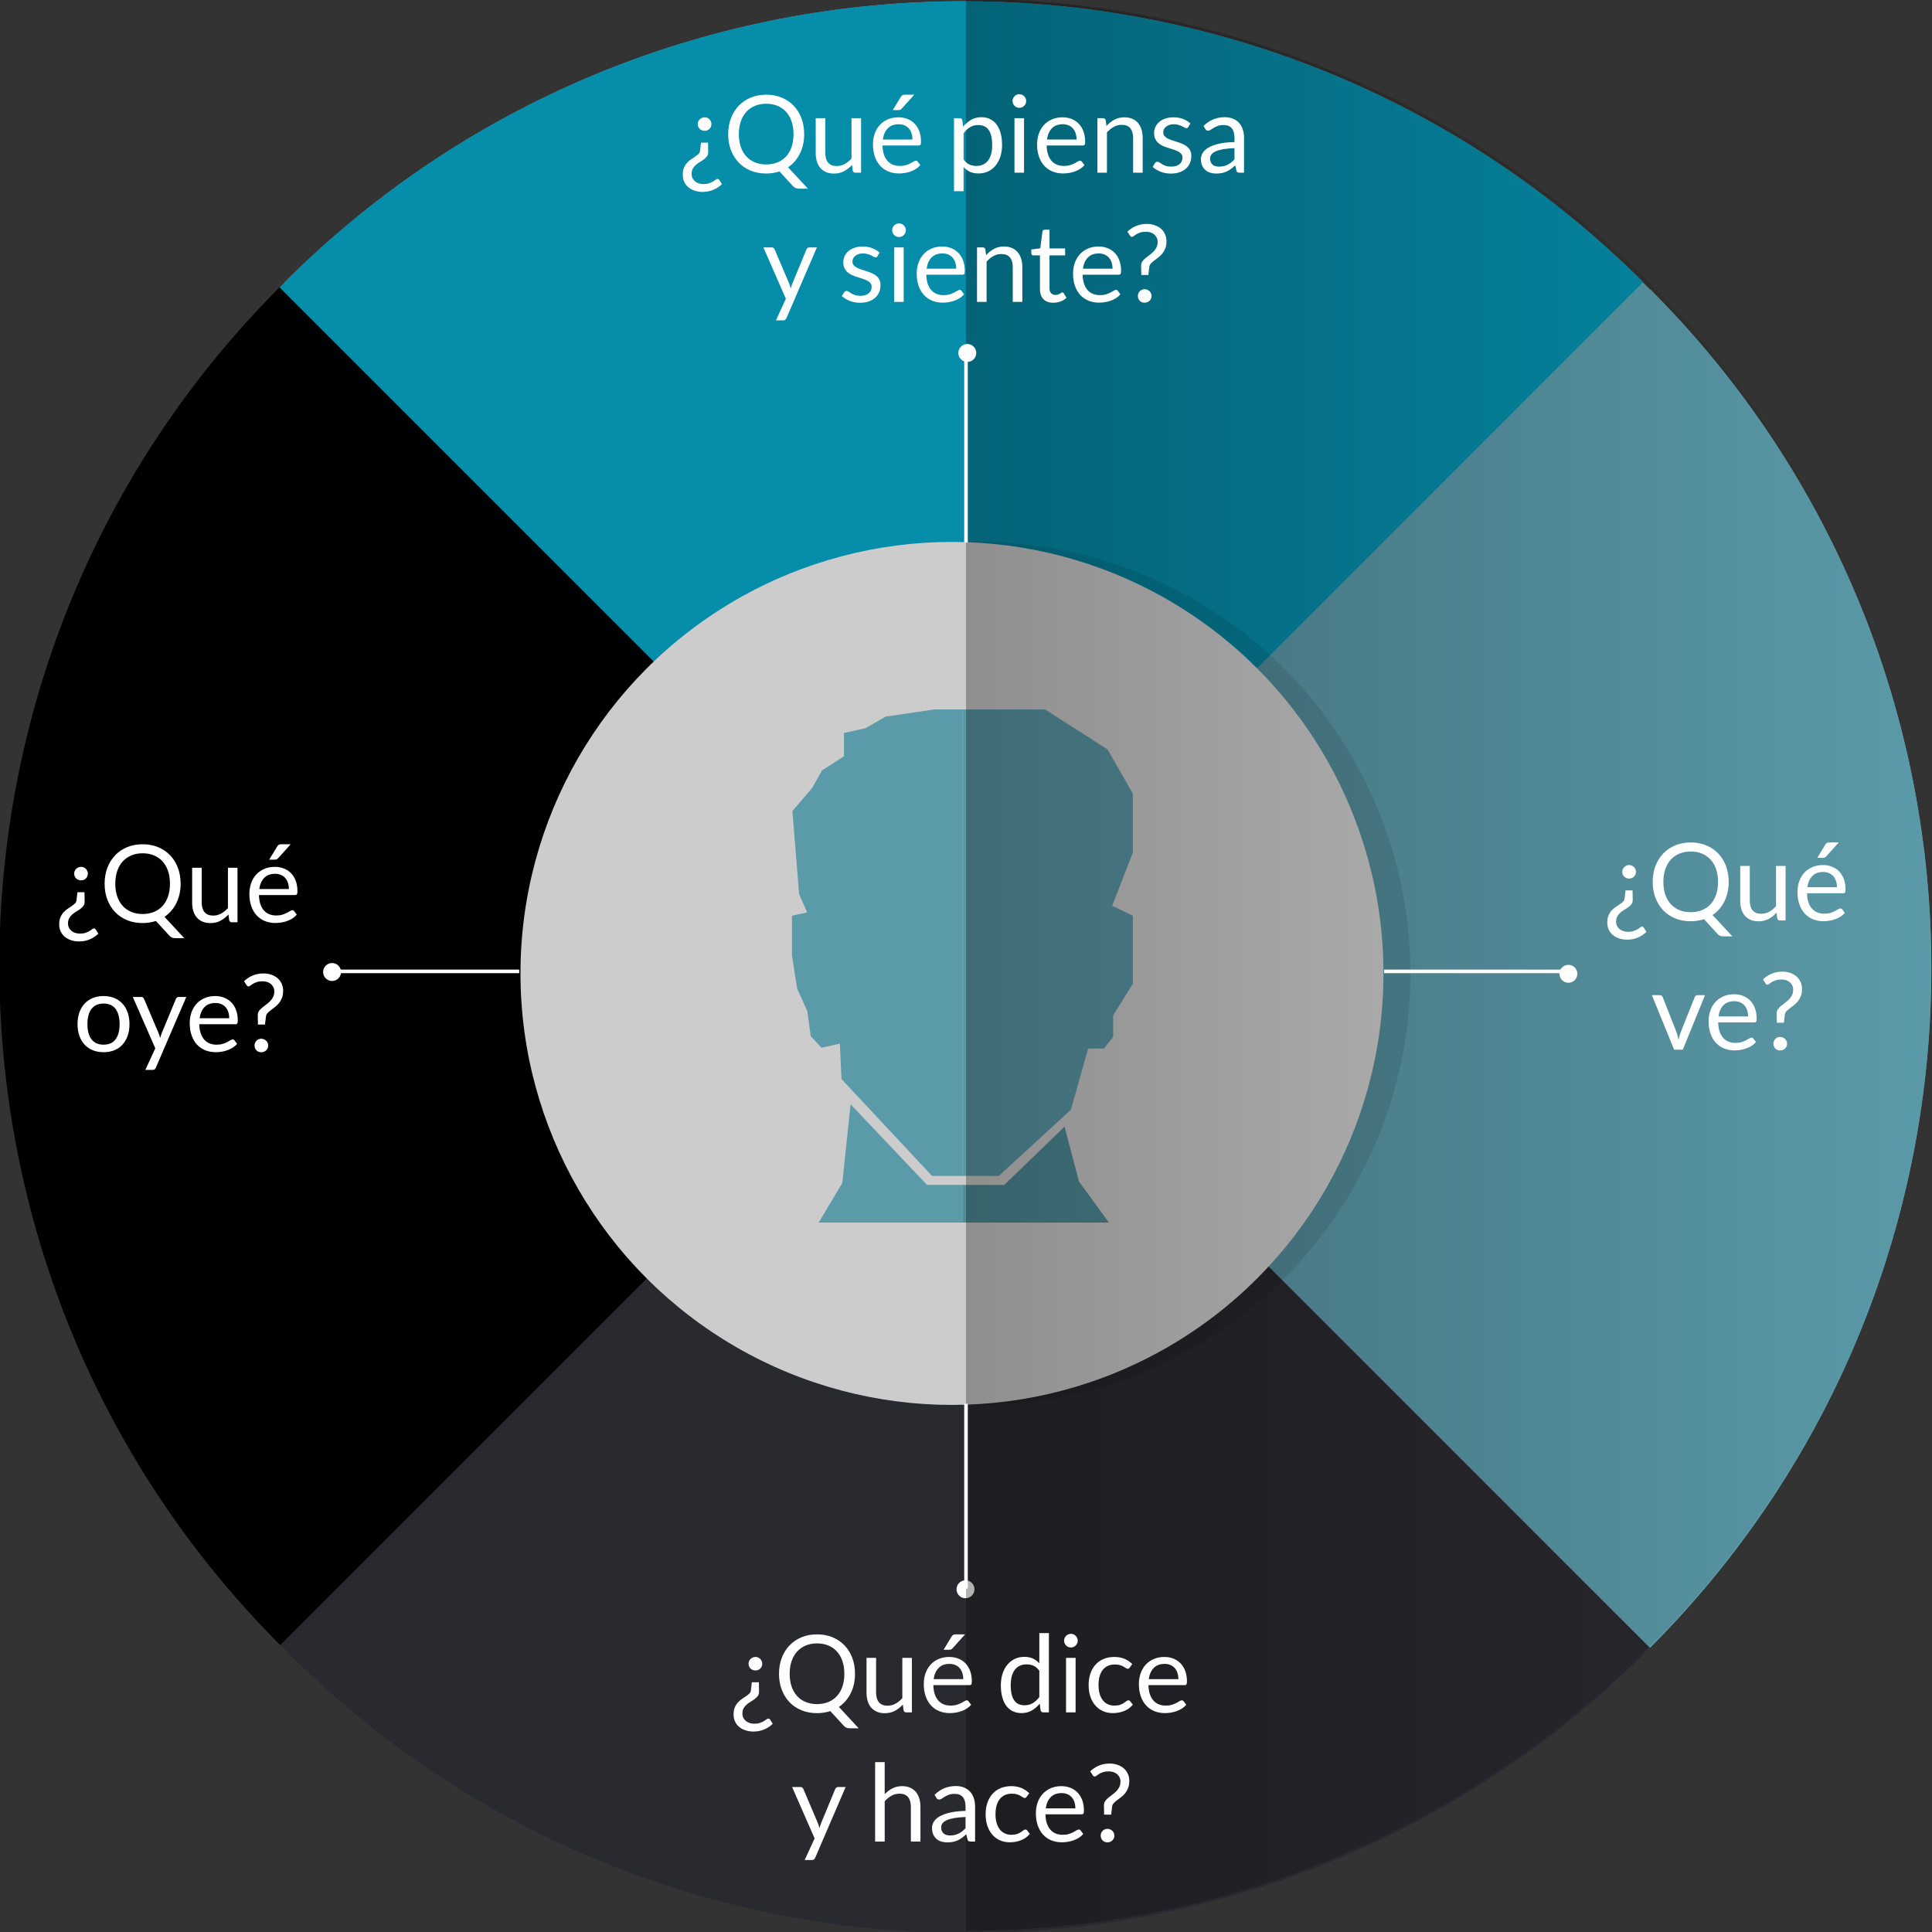 <?xml version="1.0" encoding="utf-8"?>
<!-- Generator: Adobe Illustrator 16.0.4, SVG Export Plug-In . SVG Version: 6.00 Build 0)  -->
<!DOCTYPE svg PUBLIC "-//W3C//DTD SVG 1.1//EN" "http://www.w3.org/Graphics/SVG/1.1/DTD/svg11.dtd">
<svg version="1.1" id="Layer_1" xmlns="http://www.w3.org/2000/svg" xmlns:xlink="http://www.w3.org/1999/xlink" x="0px" y="0px"
	 width="1076.709px" height="1076.709px" viewBox="0 0 1076.709 1076.709" enable-background="new 0 0 1076.709 1076.709"
	 xml:space="preserve">
<rect x="0" y="0" width="1076.709" height="1076.709" fill="#333333" stroke="none"/>
<polygon fill="#292930" points="656.369,708.918 698.574,671.894 929.287,907.879 909.041,928.146 "/>
<polygon fill="#5B9AA9" points="905.324,147.207 921.883,163.493 710.512,407.207 656.369,367.207 "/>
<polygon fill="#068DAA" points="155.767,160.156 180.075,137.025 428.575,395.207 374.012,428.89 "/>
<polygon fill="#292930" points="167.672,928.146 141.365,901.379 379.602,608.256 428.575,708.918 "/>
<g>
	<path fill="#5B9AA9" d="M541.345,540.078l378.222,378.221c209.139-209.468,208.8-548.049,0.347-756.789L541.345,540.078z"/>
	<path fill="#5B9AA9" d="M541.345,540.078l378.222,378.221c209.139-209.468,208.8-548.049,0.347-756.789L541.345,540.078z"/>
	<path fill="#292930" d="M538.517,542.906l378.22,378.221c-208.761,208.433-547.602,208.354-756.342-0.099L538.517,542.906z"/>
	<path fill="#5B9AA9" d="M537.103,535.835L158.595,157.328c209.469-209.139,548.335-208.514,757.076-0.061L537.103,535.835z"/>
	<path fill="#068DAA" d="M537.103,535.835L158.595,157.328c209.469-209.139,548.335-208.514,757.076-0.061L537.103,535.835z"/>
	<path d="M534.275,538.664L155.767,160.156C-52.665,368.918-52.3,708.045,156.152,916.785L534.275,538.664z"/>
</g>
<g>
	<path fill="#FFFFFF" d="M32.989,515.115c0-1.525,0.222-2.815,0.665-3.871c0.442-1.056,1.006-1.965,1.69-2.728
		c0.684-0.763,1.43-1.417,2.239-1.965c0.81-0.547,1.569-1.061,2.281-1.539c0.711-0.479,1.328-0.963,1.853-1.452
		c0.523-0.489,0.824-1.065,0.903-1.73l0.534-4.604h3.926l0.088,5.015v0.352c0,0.88-0.227,1.628-0.678,2.243
		c-0.451,0.616-1.021,1.179-1.707,1.687c-0.688,0.509-1.429,0.997-2.223,1.467c-0.796,0.469-1.543,1.002-2.242,1.598
		c-0.699,0.597-1.275,1.296-1.729,2.098c-0.453,0.801-0.68,1.798-0.68,2.99c0,0.88,0.175,1.662,0.524,2.347
		c0.35,0.684,0.819,1.271,1.409,1.76c0.59,0.488,1.289,0.864,2.099,1.129c0.81,0.264,1.674,0.396,2.594,0.396
		c1.211,0,2.256-0.151,3.135-0.454c0.879-0.304,1.616-0.636,2.212-0.997c0.596-0.362,1.084-0.689,1.465-0.982
		c0.381-0.294,0.688-0.44,0.923-0.44c0.273,0,0.498,0.059,0.674,0.177c0.176,0.116,0.332,0.282,0.469,0.498l1.406,2.258
		c-0.625,0.581-1.309,1.129-2.051,1.644s-1.553,0.971-2.432,1.368s-1.841,0.713-2.886,0.945s-2.174,0.35-3.386,0.35
		c-1.587,0-3.057-0.225-4.407-0.672c-1.353-0.449-2.522-1.077-3.512-1.885c-0.989-0.809-1.763-1.803-2.321-2.98
		C33.267,517.954,32.989,516.615,32.989,515.115z M41.338,486.878c0-0.527,0.097-1.016,0.291-1.465
		c0.193-0.449,0.464-0.845,0.812-1.187c0.347-0.342,0.761-0.615,1.24-0.82s0.995-0.308,1.546-0.308c0.524,0,1.01,0.103,1.457,0.308
		c0.446,0.205,0.84,0.479,1.18,0.82c0.339,0.342,0.606,0.742,0.801,1.201s0.291,0.942,0.291,1.45c0,0.547-0.097,1.045-0.291,1.494
		s-0.462,0.845-0.801,1.187c-0.34,0.342-0.738,0.605-1.194,0.791c-0.457,0.186-0.938,0.278-1.442,0.278
		c-0.551,0-1.066-0.093-1.546-0.278s-0.894-0.449-1.24-0.791c-0.348-0.342-0.618-0.737-0.812-1.187
		C41.435,487.923,41.338,487.425,41.338,486.878z"/>
	<path fill="#FFFFFF" d="M58.301,492.503c0-3.223,0.513-6.182,1.538-8.877s2.466-5.015,4.321-6.958s4.082-3.457,6.68-4.541
		s5.479-1.626,8.643-1.626c3.159,0,6.042,0.542,8.646,1.626s4.837,2.598,6.699,4.541s3.301,4.263,4.315,6.958
		s1.521,5.654,1.521,8.877c0,2.012-0.205,3.931-0.613,5.757c-0.409,1.826-1.003,3.521-1.781,5.083
		c-0.779,1.562-1.723,2.983-2.833,4.263c-1.109,1.279-2.365,2.397-3.767,3.354l11.045,11.895h-4.805
		c-0.723,0-1.362-0.098-1.919-0.293s-1.069-0.547-1.538-1.055l-7.559-8.232c-1.133,0.352-2.314,0.63-3.545,0.835
		s-2.52,0.308-3.867,0.308c-3.164,0-6.045-0.532-8.643-1.597s-4.824-2.568-6.68-4.512s-3.296-4.258-4.321-6.943
		S58.301,495.726,58.301,492.503z M64.249,492.503c0,2.637,0.361,5,1.084,7.09s1.748,3.857,3.076,5.303s2.93,2.554,4.805,3.325
		s3.965,1.157,6.27,1.157c2.324,0,4.424-0.386,6.299-1.157s3.477-1.88,4.805-3.325s2.349-3.213,3.062-5.303s1.069-4.453,1.069-7.09
		s-0.356-5.005-1.069-7.104s-1.733-3.877-3.062-5.332s-2.93-2.573-4.805-3.354s-3.975-1.172-6.299-1.172
		c-2.305,0-4.395,0.391-6.27,1.172s-3.477,1.899-4.805,3.354s-2.354,3.232-3.076,5.332S64.249,489.866,64.249,492.503z"/>
	<path fill="#FFFFFF" d="M107.081,502.962v-19.365h5.332v19.408c0,2.31,0.532,4.096,1.597,5.358s2.661,1.894,4.79,1.894
		c1.562,0,3.032-0.372,4.409-1.115c1.377-0.744,2.651-1.771,3.823-3.083v-22.462h5.332v30.381H129.2
		c-0.762,0-1.25-0.366-1.465-1.099l-0.41-3.238c-1.328,1.447-2.808,2.61-4.438,3.488s-3.511,1.317-5.64,1.317
		c-1.66,0-3.125-0.273-4.395-0.82s-2.334-1.318-3.193-2.314s-1.504-2.207-1.934-3.633S107.081,504.681,107.081,502.962z"/>
	<path fill="#FFFFFF" d="M138.985,498.122c0-2.124,0.323-4.102,0.97-5.934c0.646-1.831,1.582-3.419,2.807-4.764
		c1.224-1.345,2.718-2.401,4.48-3.172c1.764-0.77,3.752-1.154,5.966-1.154c1.811,0,3.484,0.308,5.021,0.921
		c1.538,0.613,2.866,1.495,3.985,2.644c1.119,1.149,1.99,2.566,2.613,4.251s0.935,3.598,0.935,5.74c0,0.855-0.088,1.427-0.264,1.716
		c-0.175,0.288-0.516,0.432-1.021,0.432h-20.16c0.039,1.914,0.297,3.584,0.775,5.01c0.477,1.426,1.135,2.612,1.974,3.56
		s1.838,1.655,2.998,2.124c1.159,0.469,2.461,0.703,3.904,0.703c1.344,0,2.498-0.156,3.462-0.469s1.792-0.649,2.483-1.011
		s1.271-0.693,1.739-0.996c0.467-0.303,0.876-0.454,1.227-0.454c0.446,0,0.786,0.166,1.02,0.498l1.484,1.963
		c-0.661,0.801-1.45,1.494-2.365,2.08c-0.914,0.586-1.897,1.069-2.948,1.45c-1.052,0.381-2.132,0.664-3.241,0.85
		s-2.219,0.278-3.328,0.278c-2.116,0-4.056-0.353-5.818-1.057c-1.763-0.705-3.291-1.747-4.584-3.127s-2.302-3.082-3.026-5.108
		S138.985,500.745,138.985,498.122z M144.493,495.462h16.494c0-1.238-0.166-2.38-0.497-3.422s-0.829-1.942-1.491-2.699
		c-0.663-0.757-1.473-1.342-2.428-1.755s-2.037-0.62-3.246-0.62c-2.573,0-4.597,0.753-6.068,2.257
		C145.784,490.728,144.863,492.807,144.493,495.462z M150.02,479.085l4.414-7.266c0.272-0.469,0.575-0.806,0.906-1.011
		s0.818-0.308,1.462-0.308h5.203l-6.957,7.734c-0.273,0.293-0.546,0.508-0.819,0.645c-0.272,0.137-0.624,0.205-1.052,0.205H150.02z"
		/>
	<path fill="#FFFFFF" d="M43.213,570.743c0-2.378,0.337-4.532,1.011-6.462c0.674-1.931,1.641-3.572,2.9-4.928
		c1.26-1.354,2.783-2.402,4.57-3.144c1.787-0.74,3.794-1.111,6.021-1.111c2.222,0,4.225,0.371,6.008,1.111
		c1.784,0.741,3.3,1.789,4.547,3.144c1.247,1.355,2.207,2.997,2.88,4.928c0.672,1.93,1.009,4.084,1.009,6.462
		c0,2.407-0.337,4.569-1.009,6.487c-0.673,1.917-1.633,3.562-2.88,4.931c-1.247,1.37-2.763,2.417-4.547,3.141
		c-1.783,0.724-3.786,1.086-6.008,1.086c-2.227,0-4.233-0.362-6.021-1.086s-3.311-1.771-4.57-3.141
		c-1.26-1.369-2.227-3.014-2.9-4.931C43.55,575.312,43.213,573.15,43.213,570.743z M48.721,570.772c0,1.797,0.186,3.403,0.557,4.819
		s0.933,2.612,1.685,3.589s1.685,1.724,2.798,2.241s2.432,0.776,3.955,0.776c3.008,0,5.249-1.006,6.724-3.018
		s2.212-4.814,2.212-8.408c0-3.613-0.737-6.431-2.212-8.452s-3.716-3.032-6.724-3.032c-1.523,0-2.842,0.259-3.955,0.776
		s-2.046,1.265-2.798,2.241s-1.313,2.183-1.685,3.618S48.721,568.976,48.721,570.772z"/>
	<path fill="#FFFFFF" d="M74.004,555.597h4.629c0.469,0,0.83,0.112,1.084,0.337s0.439,0.483,0.557,0.776l8.145,19.131
		c0.176,0.449,0.327,0.889,0.454,1.318s0.249,0.879,0.366,1.348c0.137-0.469,0.273-0.923,0.41-1.362s0.293-0.884,0.469-1.333
		l7.91-19.102c0.117-0.312,0.317-0.576,0.601-0.791s0.601-0.322,0.952-0.322h4.248l-16.934,39.346
		c-0.176,0.391-0.4,0.708-0.674,0.952s-0.693,0.366-1.26,0.366h-3.955l5.537-12.041L74.004,555.597z"/>
	<path fill="#FFFFFF" d="M105.733,570.157c0-2.129,0.323-4.111,0.97-5.947s1.582-3.428,2.807-4.775
		c1.224-1.348,2.718-2.407,4.48-3.179c1.764-0.771,3.752-1.157,5.966-1.157c1.811,0,3.484,0.308,5.021,0.923
		c1.538,0.615,2.866,1.499,3.985,2.651s1.99,2.573,2.613,4.263s0.935,3.608,0.935,5.757c0,0.84-0.088,1.401-0.264,1.685
		c-0.175,0.283-0.516,0.425-1.021,0.425h-20.16c0.039,1.914,0.297,3.584,0.775,5.01c0.477,1.426,1.135,2.612,1.974,3.56
		s1.838,1.655,2.998,2.124c1.159,0.469,2.461,0.703,3.904,0.703c1.344,0,2.498-0.156,3.462-0.469s1.792-0.649,2.483-1.011
		s1.271-0.693,1.739-0.996c0.467-0.303,0.876-0.454,1.227-0.454c0.446,0,0.786,0.166,1.02,0.498l1.484,1.963
		c-0.661,0.801-1.45,1.494-2.365,2.08c-0.914,0.586-1.897,1.069-2.948,1.45c-1.052,0.381-2.132,0.664-3.241,0.85
		s-2.219,0.278-3.328,0.278c-2.116,0-4.056-0.352-5.818-1.055s-3.291-1.743-4.584-3.12s-2.302-3.076-3.026-5.098
		S105.733,572.774,105.733,570.157z M111.241,567.462h16.494c0-1.238-0.166-2.38-0.497-3.422s-0.829-1.942-1.491-2.699
		c-0.663-0.757-1.473-1.342-2.428-1.755s-2.037-0.62-3.246-0.62c-2.573,0-4.597,0.753-6.068,2.257
		C112.532,562.728,111.611,564.807,111.241,567.462z"/>
	<path fill="#FFFFFF" d="M136.021,546.808c0.625-0.581,1.309-1.129,2.051-1.644s1.558-0.971,2.446-1.368s1.851-0.713,2.886-0.945
		s2.158-0.35,3.371-0.35c1.578,0,3.045,0.229,4.398,0.688c1.354,0.457,2.519,1.105,3.493,1.942c0.974,0.838,1.738,1.856,2.294,3.054
		c0.555,1.199,0.833,2.548,0.833,4.048c0,1.525-0.221,2.835-0.663,3.93s-0.999,2.058-1.672,2.889
		c-0.672,0.831-1.412,1.554-2.219,2.17c-0.808,0.616-1.567,1.192-2.281,1.729c-0.715,0.538-1.326,1.08-1.835,1.628
		s-0.802,1.144-0.88,1.788l-0.558,4.604h-3.926l-0.088-4.984v-0.323c0-0.84,0.226-1.588,0.677-2.243
		c0.451-0.654,1.026-1.266,1.723-1.832c0.697-0.566,1.438-1.139,2.224-1.716c0.785-0.576,1.521-1.207,2.209-1.892
		c0.688-0.684,1.254-1.466,1.699-2.346c0.445-0.879,0.668-1.926,0.668-3.138c0-0.859-0.174-1.637-0.52-2.331
		c-0.348-0.693-0.813-1.29-1.397-1.789c-0.584-0.498-1.277-0.874-2.08-1.129c-0.803-0.254-1.659-0.381-2.57-0.381
		c-1.211,0-2.256,0.146-3.135,0.439c-0.879,0.294-1.616,0.621-2.212,0.982c-0.596,0.362-1.079,0.694-1.45,0.997
		c-0.371,0.304-0.674,0.455-0.908,0.455c-0.508,0-0.898-0.234-1.172-0.704L136.021,546.808z M141.856,582.667
		c0-0.527,0.093-1.016,0.278-1.465s0.445-0.845,0.777-1.187s0.728-0.615,1.188-0.82s0.943-0.308,1.451-0.308
		c0.552,0,1.067,0.103,1.548,0.308c0.479,0.205,0.898,0.479,1.256,0.82s0.634,0.742,0.828,1.201s0.291,0.942,0.291,1.45
		c0,0.547-0.097,1.045-0.291,1.494s-0.471,0.845-0.828,1.187s-0.776,0.605-1.256,0.791c-0.48,0.186-0.996,0.278-1.548,0.278
		c-0.527,0-1.017-0.093-1.466-0.278s-0.841-0.449-1.173-0.791s-0.592-0.737-0.777-1.187S141.856,583.214,141.856,582.667z"/>
</g>
<g>
	<g opacity="0.1">
		<circle cx="545.533" cy="542.49" r="240.475"/>
	</g>
	<g>
		<circle fill="#CCCCCC" cx="530.533" cy="542.49" r="240.475"/>
	</g>
</g>
<line fill="none" stroke="#FFFFFF" stroke-width="2" stroke-miterlimit="10" x1="289.354" y1="541.354" x2="185.354" y2="541.354"/>
<circle fill="#FFFFFF" cx="185.075" cy="541.707" r="5"/>
<circle fill="#FFFFFF" cx="538.074" cy="885.707" r="5"/>
<g>
	<g>
		<polygon fill="#5B9AA9" points="468.051,581.605 468.978,601.368 519.422,655.354 536.354,655.354 536.354,395.354 
			520.809,395.354 493.507,399.395 482.395,405.814 470.354,408.527 470.354,421.484 458.098,429.374 452.663,439.07 
			441.616,452.027 445.351,498.305 449.83,508.486 441.354,510.338 441.354,518.667 441.354,532.551 444.293,551.062 
			449.926,563.557 451.816,577.44 457.853,583.92 		"/>
		<polygon fill="#5B9AA9" points="536.354,660.354 516.644,660.354 474.03,615.429 469.441,659.216 456.252,681.354 
			536.354,681.354 		"/>
	</g>
	<g>
		<polygon fill="#4F8E99" points="601.331,658.45 593.271,627.917 559.682,660.354 536.354,660.354 536.354,681.354 
			617.991,681.354 		"/>
		<polygon fill="#5B9AA9" points="582.36,395.354 536.354,395.354 536.354,655.354 556.67,655.354 596.819,618.445 606.424,584.354 
			615.215,584.354 620.354,577.902 620.354,565.87 631.354,548.284 631.354,528.386 631.354,510.338 619.787,504.784 
			631.354,475.167 631.354,442.311 617.271,417.674 		"/>
	</g>
</g>
<linearGradient id="SVGID_1_" gradientUnits="userSpaceOnUse" x1="538.355" y1="537.653" x2="1076.587" y2="537.653">
	<stop  offset="0" style="stop-color:#000000;stop-opacity:0.3"/>
	<stop  offset="1" style="stop-color:#000000;stop-opacity:0"/>
</linearGradient>
<path fill="url(#SVGID_1_)" d="M538.354-0.7v1076.707c297-0.065,538.232-241.069,538.232-538.354S835.354-0.635,538.354-0.7z"/>
<g>
	<path fill="#FFFFFF" d="M895.739,514.115c0-1.525,0.223-2.815,0.666-3.871c0.441-1.056,1.006-1.965,1.689-2.728
		s1.43-1.417,2.24-1.965c0.809-0.547,1.568-1.061,2.281-1.539c0.711-0.479,1.328-0.963,1.852-1.452s0.824-1.065,0.904-1.73
		l0.533-4.604h3.926l0.088,5.015v0.352c0,0.88-0.227,1.628-0.678,2.243c-0.451,0.616-1.02,1.179-1.707,1.687
		c-0.688,0.509-1.428,0.997-2.223,1.467c-0.795,0.469-1.543,1.002-2.242,1.598c-0.699,0.597-1.275,1.296-1.729,2.098
		c-0.453,0.801-0.68,1.798-0.68,2.99c0,0.88,0.176,1.662,0.525,2.347c0.35,0.684,0.818,1.271,1.408,1.76
		c0.59,0.488,1.289,0.864,2.1,1.129c0.809,0.264,1.674,0.396,2.594,0.396c1.211,0,2.256-0.151,3.135-0.454
		c0.879-0.304,1.615-0.636,2.211-0.997c0.596-0.362,1.084-0.689,1.465-0.982c0.381-0.294,0.689-0.44,0.924-0.44
		c0.273,0,0.498,0.059,0.674,0.177c0.176,0.116,0.332,0.282,0.469,0.498l1.406,2.258c-0.625,0.581-1.309,1.129-2.051,1.644
		s-1.553,0.971-2.432,1.368s-1.842,0.713-2.887,0.945s-2.174,0.35-3.385,0.35c-1.588,0-3.057-0.225-4.408-0.672
		c-1.352-0.449-2.521-1.077-3.512-1.885c-0.988-0.809-1.762-1.803-2.32-2.98C896.019,516.954,895.739,515.615,895.739,514.115z
		 M904.089,485.878c0-0.527,0.098-1.016,0.291-1.465s0.465-0.845,0.812-1.187c0.346-0.342,0.76-0.615,1.24-0.82
		c0.479-0.205,0.994-0.308,1.545-0.308c0.525,0,1.01,0.103,1.457,0.308s0.84,0.479,1.18,0.82s0.607,0.742,0.801,1.201
		c0.195,0.459,0.291,0.942,0.291,1.45c0,0.547-0.096,1.045-0.291,1.494c-0.193,0.449-0.461,0.845-0.801,1.187
		s-0.738,0.605-1.193,0.791c-0.457,0.186-0.938,0.278-1.443,0.278c-0.551,0-1.066-0.093-1.545-0.278
		c-0.48-0.186-0.895-0.449-1.24-0.791c-0.348-0.342-0.619-0.737-0.812-1.187S904.089,486.425,904.089,485.878z"/>
	<path fill="#FFFFFF" d="M921.052,491.503c0-3.223,0.514-6.182,1.539-8.877s2.465-5.015,4.32-6.958s4.082-3.457,6.68-4.541
		s5.479-1.626,8.643-1.626c3.16,0,6.043,0.542,8.646,1.626s4.836,2.598,6.699,4.541c1.861,1.943,3.301,4.263,4.314,6.958
		c1.016,2.695,1.521,5.654,1.521,8.877c0,2.012-0.205,3.931-0.613,5.757s-1.002,3.521-1.781,5.083s-1.723,2.983-2.832,4.263
		s-2.365,2.397-3.768,3.354l11.045,11.895h-4.805c-0.723,0-1.361-0.098-1.918-0.293s-1.07-0.547-1.539-1.055l-7.559-8.232
		c-1.133,0.352-2.314,0.63-3.545,0.835s-2.52,0.308-3.867,0.308c-3.164,0-6.045-0.532-8.643-1.597s-4.824-2.568-6.68-4.512
		s-3.295-4.258-4.32-6.943S921.052,494.726,921.052,491.503z M926.999,491.503c0,2.637,0.361,5,1.084,7.09s1.748,3.857,3.076,5.303
		s2.93,2.554,4.805,3.325s3.965,1.157,6.27,1.157c2.324,0,4.424-0.386,6.299-1.157s3.477-1.88,4.805-3.325s2.35-3.213,3.062-5.303
		s1.068-4.453,1.068-7.09s-0.355-5.005-1.068-7.104s-1.734-3.877-3.062-5.332s-2.93-2.573-4.805-3.354s-3.975-1.172-6.299-1.172
		c-2.305,0-4.395,0.391-6.27,1.172s-3.477,1.899-4.805,3.354s-2.354,3.232-3.076,5.332S926.999,488.866,926.999,491.503z"/>
	<path fill="#FFFFFF" d="M969.831,501.962v-19.365h5.332v19.408c0,2.31,0.533,4.096,1.598,5.358s2.66,1.894,4.789,1.894
		c1.562,0,3.033-0.372,4.41-1.115c1.377-0.744,2.65-1.771,3.822-3.083v-22.462h5.332v30.381h-3.164c-0.762,0-1.25-0.366-1.465-1.099
		l-0.41-3.238c-1.328,1.447-2.807,2.61-4.438,3.488s-3.512,1.317-5.641,1.317c-1.66,0-3.125-0.273-4.395-0.82
		s-2.334-1.318-3.193-2.314s-1.504-2.207-1.934-3.633S969.831,503.681,969.831,501.962z"/>
	<path fill="#FFFFFF" d="M1001.735,497.122c0-2.124,0.324-4.102,0.971-5.934c0.646-1.831,1.582-3.419,2.807-4.764
		c1.223-1.345,2.717-2.401,4.48-3.172c1.764-0.77,3.752-1.154,5.965-1.154c1.811,0,3.484,0.308,5.021,0.921
		c1.539,0.613,2.867,1.495,3.986,2.644c1.119,1.149,1.99,2.566,2.613,4.251s0.934,3.598,0.934,5.74c0,0.855-0.088,1.427-0.264,1.716
		c-0.174,0.288-0.516,0.432-1.021,0.432h-20.16c0.039,1.914,0.297,3.584,0.775,5.01c0.477,1.426,1.135,2.612,1.975,3.56
		c0.838,0.947,1.838,1.655,2.998,2.124c1.158,0.469,2.461,0.703,3.904,0.703c1.344,0,2.498-0.156,3.461-0.469
		c0.965-0.312,1.793-0.649,2.484-1.011s1.27-0.693,1.738-0.996c0.467-0.303,0.877-0.454,1.227-0.454c0.447,0,0.787,0.166,1.02,0.498
		l1.484,1.963c-0.66,0.801-1.449,1.494-2.365,2.08c-0.914,0.586-1.896,1.069-2.947,1.45c-1.053,0.381-2.133,0.664-3.242,0.85
		s-2.219,0.278-3.328,0.278c-2.115,0-4.055-0.353-5.818-1.057c-1.762-0.705-3.291-1.747-4.584-3.127s-2.301-3.082-3.025-5.108
		S1001.735,499.745,1001.735,497.122z M1007.243,494.462h16.494c0-1.238-0.166-2.38-0.496-3.422
		c-0.332-1.042-0.83-1.942-1.492-2.699s-1.473-1.342-2.428-1.755s-2.037-0.62-3.246-0.62c-2.572,0-4.596,0.753-6.068,2.257
		C1008.534,489.728,1007.614,491.807,1007.243,494.462z M1012.771,478.085l4.414-7.266c0.273-0.469,0.576-0.806,0.906-1.011
		c0.332-0.205,0.818-0.308,1.463-0.308h5.203l-6.957,7.734c-0.273,0.293-0.547,0.508-0.82,0.645
		c-0.271,0.137-0.623,0.205-1.051,0.205H1012.771z"/>
	<path fill="#FFFFFF" d="M920.599,554.597h4.395c0.43,0,0.781,0.107,1.055,0.322s0.469,0.479,0.586,0.791l7.705,19.541
		c0.273,0.723,0.492,1.445,0.658,2.168s0.318,1.436,0.455,2.139c0.156-0.703,0.326-1.416,0.512-2.139s0.416-1.445,0.689-2.168
		l7.822-19.541c0.117-0.312,0.307-0.576,0.57-0.791s0.602-0.322,1.012-0.322h4.16l-12.393,30.381h-4.834L920.599,554.597z"/>
	<path fill="#FFFFFF" d="M952.21,569.157c0-2.129,0.322-4.111,0.969-5.947s1.582-3.428,2.807-4.775s2.719-2.407,4.48-3.179
		c1.764-0.771,3.752-1.157,5.967-1.157c1.811,0,3.484,0.308,5.021,0.923s2.865,1.499,3.984,2.651s1.99,2.573,2.613,4.263
		s0.936,3.608,0.936,5.757c0,0.84-0.088,1.401-0.264,1.685s-0.516,0.425-1.021,0.425h-20.16c0.039,1.914,0.297,3.584,0.775,5.01
		c0.477,1.426,1.135,2.612,1.973,3.56c0.84,0.947,1.838,1.655,2.998,2.124s2.461,0.703,3.904,0.703c1.344,0,2.498-0.156,3.463-0.469
		c0.963-0.312,1.791-0.649,2.482-1.011s1.271-0.693,1.74-0.996c0.467-0.303,0.875-0.454,1.227-0.454c0.445,0,0.785,0.166,1.02,0.498
		l1.484,1.963c-0.662,0.801-1.451,1.494-2.365,2.08s-1.898,1.069-2.949,1.45s-2.131,0.664-3.24,0.85s-2.219,0.278-3.328,0.278
		c-2.117,0-4.057-0.352-5.818-1.055c-1.764-0.703-3.291-1.743-4.584-3.12s-2.303-3.076-3.027-5.098S952.21,571.774,952.21,569.157z
		 M957.718,566.462h16.494c0-1.238-0.166-2.38-0.498-3.422c-0.33-1.042-0.828-1.942-1.49-2.699
		c-0.664-0.757-1.473-1.342-2.428-1.755s-2.037-0.62-3.246-0.62c-2.574,0-4.598,0.753-6.068,2.257
		C959.009,561.728,958.087,563.807,957.718,566.462z"/>
	<path fill="#FFFFFF" d="M982.497,545.808c0.625-0.581,1.309-1.129,2.051-1.644s1.559-0.971,2.447-1.368s1.85-0.713,2.885-0.945
		s2.158-0.35,3.371-0.35c1.578,0,3.045,0.229,4.398,0.688c1.355,0.457,2.52,1.105,3.494,1.942c0.973,0.838,1.738,1.856,2.293,3.054
		c0.555,1.199,0.834,2.548,0.834,4.048c0,1.525-0.221,2.835-0.664,3.93c-0.441,1.095-0.998,2.058-1.672,2.889
		c-0.672,0.831-1.412,1.554-2.219,2.17s-1.566,1.192-2.281,1.729c-0.715,0.538-1.326,1.08-1.834,1.628
		c-0.51,0.548-0.803,1.144-0.881,1.788l-0.557,4.604h-3.926l-0.088-4.984v-0.323c0-0.84,0.225-1.588,0.676-2.243
		c0.451-0.654,1.027-1.266,1.723-1.832c0.697-0.566,1.439-1.139,2.225-1.716c0.785-0.576,1.521-1.207,2.209-1.892
		c0.688-0.684,1.254-1.466,1.699-2.346c0.445-0.879,0.668-1.926,0.668-3.138c0-0.859-0.174-1.637-0.52-2.331
		c-0.348-0.693-0.814-1.29-1.398-1.789c-0.584-0.498-1.277-0.874-2.08-1.129c-0.803-0.254-1.658-0.381-2.57-0.381
		c-1.211,0-2.256,0.146-3.135,0.439c-0.879,0.294-1.615,0.621-2.211,0.982c-0.596,0.362-1.08,0.694-1.451,0.997
		c-0.371,0.304-0.674,0.455-0.908,0.455c-0.508,0-0.898-0.234-1.172-0.704L982.497,545.808z M988.333,581.667
		c0-0.527,0.092-1.016,0.277-1.465s0.445-0.845,0.777-1.187s0.729-0.615,1.188-0.82c0.461-0.205,0.943-0.308,1.451-0.308
		c0.553,0,1.068,0.103,1.549,0.308c0.479,0.205,0.898,0.479,1.256,0.82s0.633,0.742,0.828,1.201c0.193,0.459,0.291,0.942,0.291,1.45
		c0,0.547-0.098,1.045-0.291,1.494c-0.195,0.449-0.471,0.845-0.828,1.187s-0.777,0.605-1.256,0.791
		c-0.48,0.186-0.996,0.278-1.549,0.278c-0.527,0-1.016-0.093-1.465-0.278s-0.842-0.449-1.174-0.791s-0.592-0.737-0.777-1.187
		S988.333,582.214,988.333,581.667z"/>
</g>
<line fill="none" stroke="#FFFFFF" stroke-width="2" stroke-miterlimit="10" x1="873.354" y1="541.354" x2="771.354" y2="541.354"/>
<circle fill="#FFFFFF" cx="874.074" cy="542.707" r="5"/>
<g>
	<path fill="#FFFFFF" d="M380.506,97.394c0-1.525,0.222-2.815,0.665-3.871c0.442-1.056,1.006-1.965,1.69-2.728
		c0.684-0.763,1.43-1.417,2.239-1.965c0.81-0.547,1.569-1.061,2.281-1.539c0.711-0.479,1.328-0.963,1.853-1.452
		c0.523-0.489,0.824-1.065,0.903-1.73l0.534-4.604h3.926l0.088,5.015v0.352c0,0.88-0.227,1.628-0.678,2.243
		c-0.451,0.616-1.021,1.179-1.707,1.687c-0.688,0.509-1.429,0.997-2.223,1.467c-0.796,0.469-1.543,1.002-2.242,1.598
		c-0.699,0.597-1.275,1.296-1.729,2.098c-0.453,0.801-0.68,1.798-0.68,2.99c0,0.88,0.175,1.662,0.524,2.347
		c0.35,0.684,0.819,1.271,1.409,1.76c0.59,0.488,1.289,0.864,2.099,1.129c0.81,0.264,1.674,0.396,2.594,0.396
		c1.211,0,2.256-0.151,3.135-0.454c0.879-0.304,1.616-0.636,2.212-0.997c0.596-0.362,1.084-0.689,1.465-0.982
		c0.381-0.294,0.688-0.44,0.923-0.44c0.273,0,0.498,0.059,0.674,0.177c0.176,0.116,0.332,0.282,0.469,0.498l1.406,2.258
		c-0.625,0.581-1.309,1.129-2.051,1.644s-1.553,0.971-2.432,1.368s-1.841,0.713-2.886,0.945s-2.174,0.35-3.386,0.35
		c-1.587,0-3.057-0.225-4.407-0.672c-1.353-0.449-2.522-1.077-3.512-1.885c-0.989-0.809-1.763-1.803-2.321-2.98
		C380.785,100.232,380.506,98.894,380.506,97.394z M388.856,69.156c0-0.527,0.097-1.016,0.291-1.465
		c0.193-0.449,0.464-0.845,0.812-1.187c0.347-0.342,0.761-0.615,1.24-0.82s0.995-0.308,1.546-0.308c0.524,0,1.01,0.103,1.457,0.308
		c0.446,0.205,0.84,0.479,1.18,0.82c0.339,0.342,0.606,0.742,0.801,1.201s0.291,0.942,0.291,1.45c0,0.547-0.097,1.045-0.291,1.494
		s-0.462,0.845-0.801,1.187c-0.34,0.342-0.738,0.605-1.194,0.791c-0.457,0.186-0.938,0.278-1.442,0.278
		c-0.551,0-1.066-0.093-1.546-0.278s-0.894-0.449-1.24-0.791c-0.348-0.342-0.618-0.737-0.812-1.187
		C388.953,70.201,388.856,69.703,388.856,69.156z"/>
	<path fill="#FFFFFF" d="M405.819,74.781c0-3.223,0.513-6.182,1.538-8.877s2.466-5.015,4.321-6.958s4.082-3.457,6.68-4.541
		s5.479-1.626,8.643-1.626c3.159,0,6.042,0.542,8.646,1.626s4.837,2.598,6.699,4.541s3.301,4.263,4.315,6.958
		s1.521,5.654,1.521,8.877c0,2.012-0.205,3.931-0.613,5.757c-0.409,1.826-1.003,3.521-1.781,5.083
		c-0.779,1.562-1.723,2.983-2.833,4.263c-1.109,1.279-2.365,2.397-3.767,3.354l11.045,11.895h-4.805
		c-0.723,0-1.362-0.098-1.919-0.293s-1.069-0.547-1.538-1.055l-7.559-8.232c-1.133,0.352-2.314,0.63-3.545,0.835
		s-2.52,0.308-3.867,0.308c-3.164,0-6.045-0.532-8.643-1.597s-4.824-2.568-6.68-4.512s-3.296-4.258-4.321-6.943
		S405.819,78.004,405.819,74.781z M411.766,74.781c0,2.637,0.361,5,1.084,7.09s1.748,3.857,3.076,5.303s2.93,2.554,4.805,3.325
		s3.965,1.157,6.27,1.157c2.324,0,4.424-0.386,6.299-1.157s3.477-1.88,4.805-3.325s2.349-3.213,3.062-5.303s1.069-4.453,1.069-7.09
		s-0.356-5.005-1.069-7.104s-1.733-3.877-3.062-5.332s-2.93-2.573-4.805-3.354s-3.975-1.172-6.299-1.172
		c-2.305,0-4.395,0.391-6.27,1.172s-3.477,1.899-4.805,3.354s-2.354,3.232-3.076,5.332S411.766,72.145,411.766,74.781z"/>
	<path fill="#FFFFFF" d="M454.598,85.24V65.875h5.332v19.408c0,2.31,0.532,4.096,1.597,5.358s2.661,1.894,4.79,1.894
		c1.562,0,3.032-0.372,4.409-1.115c1.377-0.744,2.651-1.771,3.823-3.083V65.875h5.332v30.381h-3.164
		c-0.762,0-1.25-0.366-1.465-1.099l-0.41-3.238c-1.328,1.447-2.808,2.61-4.438,3.488s-3.511,1.317-5.64,1.317
		c-1.66,0-3.125-0.273-4.395-0.82s-2.334-1.318-3.193-2.314s-1.504-2.207-1.934-3.633S454.598,86.959,454.598,85.24z"/>
	<path fill="#FFFFFF" d="M486.502,80.4c0-2.124,0.323-4.102,0.97-5.934c0.646-1.831,1.582-3.419,2.807-4.764
		c1.224-1.345,2.718-2.401,4.48-3.172c1.764-0.77,3.752-1.154,5.966-1.154c1.811,0,3.484,0.308,5.021,0.921
		c1.538,0.613,2.866,1.495,3.985,2.644c1.119,1.149,1.99,2.566,2.613,4.251s0.935,3.598,0.935,5.74c0,0.855-0.088,1.427-0.264,1.716
		c-0.175,0.288-0.516,0.432-1.021,0.432h-20.16c0.039,1.914,0.297,3.584,0.775,5.01c0.477,1.426,1.135,2.612,1.974,3.56
		s1.838,1.655,2.998,2.124c1.159,0.469,2.461,0.703,3.904,0.703c1.344,0,2.498-0.156,3.462-0.469s1.792-0.649,2.483-1.011
		s1.271-0.693,1.739-0.996c0.467-0.303,0.876-0.454,1.227-0.454c0.446,0,0.786,0.166,1.02,0.498l1.484,1.963
		c-0.661,0.801-1.45,1.494-2.365,2.08c-0.914,0.586-1.897,1.069-2.948,1.45c-1.052,0.381-2.132,0.664-3.241,0.85
		s-2.219,0.278-3.328,0.278c-2.116,0-4.056-0.353-5.818-1.057c-1.763-0.705-3.291-1.747-4.584-3.127s-2.302-3.082-3.026-5.108
		S486.502,83.023,486.502,80.4z M492.01,77.74h16.494c0-1.238-0.166-2.38-0.497-3.422s-0.829-1.942-1.491-2.699
		c-0.663-0.757-1.473-1.342-2.428-1.755s-2.037-0.62-3.246-0.62c-2.573,0-4.597,0.753-6.068,2.257
		C493.301,73.006,492.38,75.085,492.01,77.74z M497.538,61.363l4.414-7.266c0.272-0.469,0.575-0.806,0.906-1.011
		s0.818-0.308,1.462-0.308h5.203l-6.957,7.734c-0.273,0.293-0.546,0.508-0.819,0.645c-0.272,0.137-0.624,0.205-1.052,0.205H497.538z
		"/>
	<path fill="#FFFFFF" d="M531.678,106.539V65.875h3.185c0.766,0,1.247,0.373,1.444,1.119l0.45,3.594
		c1.308-1.589,2.791-2.865,4.449-3.826c1.658-0.962,3.58-1.443,5.766-1.443c1.738,0,3.314,0.337,4.73,1.01
		c1.416,0.674,2.627,1.664,3.633,2.972c1.006,1.307,1.777,2.932,2.314,4.873s0.807,4.171,0.807,6.688
		c0,2.248-0.303,4.335-0.908,6.261c-0.605,1.925-1.465,3.592-2.578,4.999s-2.486,2.517-4.117,3.328
		c-1.631,0.811-3.471,1.217-5.521,1.217c-1.875,0-3.477-0.312-4.805-0.936c-1.329-0.624-2.5-1.521-3.516-2.689v13.498H531.678z
		 M537.01,88.887c0.977,1.323,2.051,2.253,3.223,2.787c1.172,0.535,2.471,0.803,3.896,0.803c2.812,0,4.984-1.007,6.518-3.021
		s2.301-4.879,2.301-8.595c0-1.965-0.176-3.657-0.527-5.078c-0.352-1.42-0.859-2.583-1.523-3.487
		c-0.664-0.905-1.48-1.566-2.447-1.984c-0.967-0.419-2.055-0.628-3.266-0.628c-1.738,0-3.262,0.399-4.57,1.196
		c-1.309,0.798-2.51,1.917-3.604,3.356V88.887z"/>
	<path fill="#FFFFFF" d="M564.286,56.324c0-0.527,0.102-1.025,0.307-1.494s0.479-0.879,0.82-1.23s0.742-0.625,1.201-0.82
		s0.943-0.293,1.451-0.293c0.527,0,1.02,0.098,1.479,0.293s0.865,0.469,1.217,0.82s0.629,0.762,0.834,1.23s0.309,0.967,0.309,1.494
		s-0.104,1.016-0.309,1.465s-0.482,0.85-0.834,1.201s-0.758,0.625-1.217,0.82s-0.951,0.293-1.479,0.293s-1.016-0.098-1.465-0.293
		s-0.846-0.469-1.188-0.82s-0.615-0.752-0.82-1.201S564.286,56.852,564.286,56.324z M565.37,96.256V65.875h5.332v30.381H565.37z"/>
	<path fill="#FFFFFF" d="M577.968,80.436c0-2.129,0.322-4.111,0.969-5.947s1.582-3.428,2.807-4.775s2.719-2.407,4.48-3.179
		c1.764-0.771,3.752-1.157,5.967-1.157c1.811,0,3.484,0.308,5.021,0.923s2.865,1.499,3.984,2.651s1.99,2.573,2.613,4.263
		s0.936,3.608,0.936,5.757c0,0.84-0.088,1.401-0.264,1.685s-0.516,0.425-1.021,0.425H583.3c0.039,1.914,0.297,3.584,0.775,5.01
		c0.477,1.426,1.135,2.612,1.973,3.56c0.84,0.947,1.838,1.655,2.998,2.124s2.461,0.703,3.904,0.703c1.344,0,2.498-0.156,3.463-0.469
		c0.963-0.312,1.791-0.649,2.482-1.011s1.271-0.693,1.74-0.996c0.467-0.303,0.875-0.454,1.227-0.454c0.445,0,0.785,0.166,1.02,0.498
		l1.484,1.963c-0.662,0.801-1.451,1.494-2.365,2.08s-1.898,1.069-2.949,1.45s-2.131,0.664-3.24,0.85s-2.219,0.278-3.328,0.278
		c-2.117,0-4.057-0.352-5.818-1.055c-1.764-0.703-3.291-1.743-4.584-3.12s-2.303-3.076-3.027-5.098S577.968,83.053,577.968,80.436z
		 M583.476,77.74h16.494c0-1.238-0.166-2.38-0.498-3.422c-0.33-1.042-0.828-1.942-1.49-2.699c-0.664-0.757-1.473-1.342-2.428-1.755
		s-2.037-0.62-3.246-0.62c-2.574,0-4.598,0.753-6.068,2.257C584.767,73.006,583.845,75.085,583.476,77.74z"/>
	<path fill="#FFFFFF" d="M611.571,96.256V65.875h3.184c0.766,0,1.248,0.364,1.445,1.092l0.422,3.217
		c1.326-1.439,2.799-2.601,4.418-3.482c1.619-0.883,3.502-1.324,5.648-1.324c1.654,0,3.115,0.278,4.381,0.835
		s2.322,1.338,3.17,2.344s1.49,2.217,1.928,3.633s0.658,2.993,0.658,4.731v19.336h-5.332v-19.4c0-2.312-0.523-4.104-1.568-5.378
		c-1.045-1.274-2.65-1.911-4.818-1.911c-1.582,0-3.057,0.382-4.424,1.146s-2.627,1.793-3.779,3.086v22.457H611.571z"/>
	<path fill="#FFFFFF" d="M642.372,93.005l1.26-2.029c0.156-0.255,0.348-0.455,0.572-0.603s0.521-0.221,0.893-0.221
		c0.354,0,0.732,0.142,1.135,0.427c0.402,0.284,0.887,0.598,1.453,0.94s1.254,0.651,2.064,0.927c0.811,0.274,1.83,0.411,3.059,0.411
		c1.033,0,1.939-0.132,2.719-0.395s1.426-0.623,1.941-1.081c0.518-0.458,0.902-0.988,1.154-1.593
		c0.254-0.604,0.381-1.247,0.381-1.929c0-0.838-0.225-1.529-0.674-2.075c-0.449-0.545-1.045-1.013-1.787-1.402
		c-0.74-0.39-1.584-0.731-2.527-1.024c-0.945-0.293-1.918-0.594-2.916-0.904c-1-0.311-1.975-0.673-2.922-1.089
		c-0.947-0.415-1.791-0.939-2.533-1.572s-1.338-1.409-1.787-2.329s-0.674-2.042-0.674-3.368c0-1.139,0.238-2.239,0.719-3.302
		c0.479-1.062,1.178-1.994,2.098-2.795c0.918-0.802,2.053-1.438,3.402-1.912s2.885-0.71,4.605-0.71c1.973,0,3.746,0.308,5.322,0.924
		c1.578,0.616,2.936,1.456,4.076,2.517l-1.18,1.96c-0.23,0.448-0.584,0.663-1.064,0.643c-0.287,0-0.623-0.107-1.008-0.323
		c-0.383-0.216-0.848-0.461-1.393-0.735s-1.195-0.529-1.953-0.765c-0.76-0.235-1.654-0.353-2.684-0.353
		c-0.896,0-1.705,0.12-2.426,0.36s-1.334,0.564-1.842,0.975c-0.506,0.41-0.895,0.885-1.168,1.425s-0.408,1.129-0.408,1.77
		c0,0.8,0.221,1.465,0.664,1.995c0.441,0.529,1.027,0.989,1.76,1.379c0.73,0.391,1.559,0.733,2.484,1.03s1.893,0.607,2.902,0.932
		c1.008,0.323,1.977,0.683,2.904,1.076c0.928,0.395,1.76,0.885,2.494,1.471s1.324,1.307,1.768,2.162
		c0.445,0.855,0.668,1.889,0.668,3.1c0,1.413-0.248,2.714-0.74,3.902c-0.494,1.188-1.23,2.219-2.207,3.092
		c-0.977,0.874-2.166,1.561-3.57,2.062c-1.402,0.501-3.023,0.751-4.861,0.751c-2.131,0-4.057-0.345-5.777-1.033
		C645.05,95.003,643.583,94.107,642.372,93.005z"/>
	<path fill="#FFFFFF" d="M669.286,88.668c0-1.191,0.332-2.344,0.996-3.457s1.729-2.1,3.193-2.959s3.389-1.567,5.771-2.124
		s5.293-0.874,8.73-0.952v-2.365c0-2.356-0.504-4.133-1.512-5.331c-1.008-1.197-2.512-1.796-4.508-1.796
		c-1.311,0-2.404,0.165-3.285,0.493c-0.879,0.329-1.646,0.692-2.303,1.089c-0.654,0.396-1.217,0.76-1.686,1.089
		s-0.939,0.493-1.408,0.493c-0.35,0-0.66-0.092-0.932-0.275s-0.486-0.42-0.641-0.71l-0.961-1.682
		c1.678-1.631,3.49-2.849,5.432-3.654c1.943-0.806,4.096-1.208,6.459-1.208c1.715,0,3.238,0.283,4.568,0.85s2.449,1.348,3.357,2.344
		c0.906,0.996,1.592,2.202,2.055,3.618s0.695,2.974,0.695,4.673v19.453h-2.373c-0.527,0-0.947-0.078-1.26-0.234
		s-0.518-0.498-0.615-1.025l-0.67-2.812c-0.805,0.723-1.586,1.367-2.342,1.934s-1.557,1.045-2.4,1.436s-1.746,0.684-2.709,0.879
		s-2.023,0.293-3.18,0.293c-1.17,0-2.271-0.161-3.303-0.483c-1.033-0.322-1.93-0.815-2.689-1.479s-1.363-1.499-1.811-2.505
		C669.509,91.251,669.286,90.055,669.286,88.668z M674.384,88.367c0,0.792,0.131,1.473,0.396,2.043
		c0.264,0.569,0.615,1.038,1.057,1.404c0.439,0.367,0.959,0.633,1.557,0.797c0.596,0.164,1.246,0.246,1.951,0.246
		c0.939,0,1.801-0.092,2.584-0.275c0.783-0.183,1.521-0.448,2.217-0.796s1.355-0.768,1.982-1.261
		c0.625-0.492,1.242-1.058,1.85-1.694v-6.257c-2.467,0.077-4.561,0.271-6.283,0.579c-1.723,0.31-3.127,0.71-4.213,1.202
		c-1.088,0.493-1.875,1.077-2.365,1.753C674.628,86.784,674.384,87.537,674.384,88.367z"/>
	<path fill="#FFFFFF" d="M425.433,137.875h4.629c0.469,0,0.83,0.112,1.084,0.337s0.439,0.483,0.557,0.776l8.145,19.131
		c0.176,0.449,0.327,0.889,0.454,1.318s0.249,0.879,0.366,1.348c0.137-0.469,0.273-0.923,0.41-1.362s0.293-0.884,0.469-1.333
		l7.91-19.102c0.117-0.312,0.317-0.576,0.601-0.791s0.601-0.322,0.952-0.322h4.248l-16.934,39.346
		c-0.176,0.391-0.4,0.708-0.674,0.952s-0.693,0.366-1.26,0.366h-3.955l5.537-12.041L425.433,137.875z"/>
	<path fill="#FFFFFF" d="M469.155,165.005l1.26-2.029c0.156-0.255,0.347-0.455,0.571-0.603s0.522-0.221,0.894-0.221
		c0.354,0,0.731,0.142,1.135,0.427c0.402,0.284,0.887,0.598,1.453,0.94c0.565,0.343,1.254,0.651,2.063,0.927
		c0.811,0.274,1.83,0.411,3.06,0.411c1.032,0,1.938-0.132,2.718-0.395s1.426-0.623,1.942-1.081s0.901-0.988,1.154-1.593
		s0.38-1.247,0.38-1.929c0-0.838-0.225-1.529-0.674-2.075c-0.448-0.545-1.044-1.013-1.786-1.402
		c-0.741-0.39-1.584-0.731-2.528-1.024s-1.917-0.594-2.916-0.904c-1-0.311-1.974-0.673-2.921-1.089
		c-0.947-0.415-1.792-0.939-2.534-1.572s-1.338-1.409-1.787-2.329s-0.674-2.042-0.674-3.368c0-1.139,0.239-2.239,0.719-3.302
		c0.479-1.062,1.178-1.994,2.098-2.795c0.919-0.802,2.053-1.438,3.402-1.912s2.885-0.71,4.605-0.71c1.973,0,3.747,0.308,5.323,0.924
		c1.577,0.616,2.936,1.456,4.076,2.517l-1.18,1.96c-0.23,0.448-0.585,0.663-1.064,0.643c-0.288,0-0.624-0.107-1.008-0.323
		s-0.848-0.461-1.393-0.735s-1.196-0.529-1.954-0.765c-0.759-0.235-1.653-0.353-2.684-0.353c-0.896,0-1.705,0.12-2.426,0.36
		s-1.334,0.564-1.841,0.975c-0.506,0.41-0.896,0.885-1.168,1.425c-0.273,0.54-0.409,1.129-0.409,1.77c0,0.8,0.221,1.465,0.664,1.995
		c0.441,0.529,1.028,0.989,1.76,1.379c0.73,0.391,1.56,0.733,2.484,1.03c0.926,0.297,1.894,0.607,2.902,0.932
		c1.009,0.323,1.978,0.683,2.905,1.076c0.928,0.395,1.759,0.885,2.493,1.471s1.324,1.307,1.769,2.162s0.667,1.889,0.667,3.1
		c0,1.413-0.247,2.714-0.74,3.902c-0.493,1.188-1.229,2.219-2.206,3.092c-0.978,0.874-2.167,1.561-3.57,2.062
		s-3.023,0.751-4.862,0.751c-2.131,0-4.056-0.345-5.776-1.033C471.832,167.003,470.366,166.107,469.155,165.005z"/>
	<path fill="#FFFFFF" d="M497.21,128.324c0-0.527,0.103-1.025,0.308-1.494s0.479-0.879,0.82-1.23s0.742-0.625,1.201-0.82
		s0.942-0.293,1.45-0.293c0.527,0,1.021,0.098,1.479,0.293s0.864,0.469,1.216,0.82s0.63,0.762,0.835,1.23s0.308,0.967,0.308,1.494
		s-0.103,1.016-0.308,1.465s-0.483,0.85-0.835,1.201s-0.757,0.625-1.216,0.82s-0.952,0.293-1.479,0.293s-1.016-0.098-1.465-0.293
		s-0.845-0.469-1.187-0.82s-0.615-0.752-0.82-1.201S497.21,128.852,497.21,128.324z M498.294,168.256v-30.381h5.332v30.381H498.294z
		"/>
	<path fill="#FFFFFF" d="M510.892,152.436c0-2.129,0.323-4.111,0.97-5.947s1.582-3.428,2.807-4.775
		c1.224-1.348,2.718-2.407,4.48-3.179c1.764-0.771,3.752-1.157,5.966-1.157c1.811,0,3.484,0.308,5.021,0.923
		c1.538,0.615,2.866,1.499,3.985,2.651s1.99,2.573,2.613,4.263s0.935,3.608,0.935,5.757c0,0.84-0.088,1.401-0.264,1.685
		c-0.175,0.283-0.516,0.425-1.021,0.425h-20.16c0.039,1.914,0.297,3.584,0.775,5.01c0.477,1.426,1.135,2.612,1.974,3.56
		s1.838,1.655,2.998,2.124c1.159,0.469,2.461,0.703,3.904,0.703c1.344,0,2.498-0.156,3.462-0.469s1.792-0.649,2.483-1.011
		s1.271-0.693,1.739-0.996c0.467-0.303,0.876-0.454,1.227-0.454c0.446,0,0.786,0.166,1.02,0.498l1.484,1.963
		c-0.661,0.801-1.45,1.494-2.365,2.08c-0.914,0.586-1.897,1.069-2.948,1.45c-1.052,0.381-2.132,0.664-3.241,0.85
		s-2.219,0.278-3.328,0.278c-2.116,0-4.056-0.352-5.818-1.055s-3.291-1.743-4.584-3.12s-2.302-3.076-3.026-5.098
		S510.892,155.053,510.892,152.436z M516.4,149.74h16.494c0-1.238-0.166-2.38-0.497-3.422s-0.829-1.942-1.491-2.699
		c-0.663-0.757-1.473-1.342-2.428-1.755s-2.037-0.62-3.246-0.62c-2.573,0-4.597,0.753-6.068,2.257
		C517.691,145.006,516.77,147.085,516.4,149.74z"/>
	<path fill="#FFFFFF" d="M544.495,168.256v-30.381h3.186c0.766,0,1.246,0.364,1.443,1.092l0.422,3.217
		c1.328-1.439,2.801-2.601,4.42-3.482c1.619-0.883,3.5-1.324,5.646-1.324c1.656,0,3.115,0.278,4.383,0.835
		c1.266,0.557,2.322,1.338,3.168,2.344c0.848,1.006,1.49,2.217,1.93,3.633c0.438,1.416,0.656,2.993,0.656,4.731v19.336h-5.332v-19.4
		c0-2.312-0.521-4.104-1.566-5.378c-1.045-1.274-2.652-1.911-4.82-1.911c-1.582,0-3.057,0.382-4.424,1.146s-2.627,1.793-3.779,3.086
		v22.457H544.495z"/>
	<path fill="#FFFFFF" d="M574.759,141.156v-2.109l4.98-0.645l1.23-9.375c0.039-0.293,0.172-0.537,0.396-0.732
		s0.502-0.293,0.834-0.293h2.695v10.459h8.701v3.867h-8.701v18.252c0,1.289,0.312,2.241,0.938,2.856s1.426,0.923,2.402,0.923
		c0.566,0,1.051-0.073,1.451-0.22s0.752-0.312,1.055-0.498s0.561-0.352,0.775-0.498s0.4-0.22,0.557-0.22
		c0.273,0,0.527,0.166,0.762,0.498l1.553,2.549c-0.918,0.859-2.025,1.533-3.324,2.021s-2.643,0.732-4.029,0.732
		c-2.402,0-4.248-0.669-5.537-2.007s-1.934-3.267-1.934-5.786v-18.604h-3.662c-0.312,0-0.58-0.093-0.805-0.278
		S574.759,141.566,574.759,141.156z"/>
	<path fill="#FFFFFF" d="M598.021,152.436c0-2.129,0.324-4.111,0.971-5.947s1.582-3.428,2.807-4.775
		c1.223-1.348,2.717-2.407,4.48-3.179s3.752-1.157,5.965-1.157c1.811,0,3.484,0.308,5.021,0.923
		c1.539,0.615,2.867,1.499,3.986,2.651s1.99,2.573,2.613,4.263s0.934,3.608,0.934,5.757c0,0.84-0.088,1.401-0.264,1.685
		c-0.174,0.283-0.516,0.425-1.021,0.425h-20.16c0.039,1.914,0.297,3.584,0.775,5.01c0.477,1.426,1.135,2.612,1.975,3.56
		c0.838,0.947,1.838,1.655,2.998,2.124c1.158,0.469,2.461,0.703,3.904,0.703c1.344,0,2.498-0.156,3.461-0.469
		c0.965-0.312,1.793-0.649,2.484-1.011s1.27-0.693,1.738-0.996c0.467-0.303,0.877-0.454,1.227-0.454c0.447,0,0.787,0.166,1.02,0.498
		l1.484,1.963c-0.66,0.801-1.449,1.494-2.365,2.08c-0.914,0.586-1.896,1.069-2.947,1.45c-1.053,0.381-2.133,0.664-3.242,0.85
		s-2.219,0.278-3.328,0.278c-2.115,0-4.055-0.352-5.818-1.055c-1.762-0.703-3.291-1.743-4.584-3.12s-2.301-3.076-3.025-5.098
		S598.021,155.053,598.021,152.436z M603.528,149.74h16.494c0-1.238-0.166-2.38-0.496-3.422c-0.332-1.042-0.83-1.942-1.492-2.699
		s-1.473-1.342-2.428-1.755s-2.037-0.62-3.246-0.62c-2.572,0-4.596,0.753-6.068,2.257
		C604.819,145.006,603.899,147.085,603.528,149.74z"/>
	<path fill="#FFFFFF" d="M628.31,129.086c0.625-0.581,1.309-1.129,2.051-1.644s1.557-0.971,2.445-1.368s1.852-0.713,2.887-0.945
		s2.158-0.35,3.371-0.35c1.578,0,3.045,0.229,4.398,0.688c1.354,0.457,2.518,1.105,3.492,1.942c0.975,0.838,1.738,1.856,2.295,3.054
		c0.555,1.199,0.832,2.548,0.832,4.048c0,1.525-0.221,2.835-0.662,3.93c-0.443,1.095-1,2.058-1.672,2.889s-1.412,1.554-2.219,2.17
		c-0.809,0.616-1.568,1.192-2.281,1.729c-0.715,0.538-1.326,1.08-1.836,1.628c-0.508,0.548-0.801,1.144-0.879,1.788l-0.559,4.604
		h-3.926l-0.088-4.984v-0.323c0-0.84,0.227-1.588,0.678-2.243c0.451-0.654,1.025-1.266,1.723-1.832s1.438-1.139,2.223-1.716
		c0.785-0.576,1.521-1.207,2.209-1.892c0.688-0.684,1.254-1.466,1.699-2.346c0.445-0.879,0.668-1.926,0.668-3.138
		c0-0.859-0.174-1.637-0.52-2.331c-0.348-0.693-0.812-1.29-1.396-1.789c-0.584-0.498-1.277-0.874-2.08-1.129
		c-0.803-0.254-1.66-0.381-2.57-0.381c-1.211,0-2.256,0.146-3.135,0.439c-0.879,0.294-1.617,0.621-2.213,0.982
		c-0.596,0.362-1.078,0.694-1.449,0.997c-0.371,0.304-0.674,0.455-0.908,0.455c-0.508,0-0.898-0.234-1.172-0.704L628.31,129.086z
		 M634.144,164.945c0-0.527,0.094-1.016,0.279-1.465s0.445-0.845,0.777-1.187s0.727-0.615,1.188-0.82
		c0.459-0.205,0.943-0.308,1.451-0.308c0.551,0,1.066,0.103,1.547,0.308s0.898,0.479,1.256,0.82s0.635,0.742,0.828,1.201
		c0.195,0.459,0.291,0.942,0.291,1.45c0,0.547-0.096,1.045-0.291,1.494c-0.193,0.449-0.471,0.845-0.828,1.187
		s-0.775,0.605-1.256,0.791s-0.996,0.278-1.547,0.278c-0.527,0-1.018-0.093-1.467-0.278s-0.84-0.449-1.172-0.791
		s-0.592-0.737-0.777-1.187S634.144,165.492,634.144,164.945z"/>
</g>
<line fill="none" stroke="#FFFFFF" stroke-width="2" stroke-miterlimit="10" x1="538.354" y1="302.354" x2="538.354" y2="197.354"/>
<circle fill="#FFFFFF" cx="539.074" cy="196.707" r="5"/>
<line fill="none" stroke="#FFFFFF" stroke-width="2" stroke-miterlimit="10" x1="538.354" y1="885.354" x2="538.354" y2="782.354"/>
<g>
	<path fill="#FFFFFF" d="M408.829,955.444c0-1.525,0.222-2.815,0.665-3.871c0.442-1.056,1.006-1.965,1.69-2.728
		c0.684-0.763,1.43-1.417,2.239-1.965c0.81-0.547,1.569-1.061,2.281-1.539c0.711-0.479,1.328-0.963,1.853-1.452
		c0.523-0.489,0.824-1.065,0.903-1.73l0.534-4.604h3.926l0.088,5.015v0.352c0,0.88-0.227,1.628-0.678,2.243
		c-0.451,0.616-1.021,1.179-1.707,1.687c-0.688,0.509-1.429,0.997-2.223,1.467c-0.796,0.469-1.543,1.002-2.242,1.598
		c-0.699,0.597-1.275,1.296-1.729,2.098c-0.453,0.801-0.68,1.798-0.68,2.99c0,0.88,0.175,1.662,0.524,2.347
		c0.35,0.684,0.819,1.271,1.409,1.76c0.59,0.488,1.289,0.864,2.099,1.129c0.81,0.264,1.674,0.396,2.594,0.396
		c1.211,0,2.256-0.151,3.135-0.454c0.879-0.304,1.616-0.636,2.212-0.997c0.596-0.362,1.084-0.689,1.465-0.982
		c0.381-0.294,0.688-0.44,0.923-0.44c0.273,0,0.498,0.059,0.674,0.177c0.176,0.116,0.332,0.282,0.469,0.498l1.406,2.258
		c-0.625,0.581-1.309,1.129-2.051,1.644s-1.553,0.971-2.432,1.368s-1.841,0.713-2.886,0.945s-2.174,0.35-3.386,0.35
		c-1.587,0-3.057-0.225-4.407-0.672c-1.353-0.449-2.522-1.077-3.512-1.885c-0.989-0.809-1.763-1.803-2.321-2.98
		C409.107,958.283,408.829,956.944,408.829,955.444z M417.178,927.207c0-0.527,0.097-1.016,0.291-1.465
		c0.193-0.449,0.464-0.845,0.812-1.187c0.347-0.342,0.761-0.615,1.24-0.82s0.995-0.308,1.546-0.308c0.524,0,1.01,0.103,1.457,0.308
		c0.446,0.205,0.84,0.479,1.18,0.82c0.339,0.342,0.606,0.742,0.801,1.201s0.291,0.942,0.291,1.45c0,0.547-0.097,1.045-0.291,1.494
		s-0.462,0.845-0.801,1.187c-0.34,0.342-0.738,0.605-1.194,0.791c-0.457,0.186-0.938,0.278-1.442,0.278
		c-0.551,0-1.066-0.093-1.546-0.278s-0.894-0.449-1.24-0.791c-0.348-0.342-0.618-0.737-0.812-1.187
		C417.275,928.252,417.178,927.754,417.178,927.207z"/>
	<path fill="#FFFFFF" d="M434.141,932.832c0-3.223,0.513-6.182,1.538-8.877s2.466-5.015,4.321-6.958s4.082-3.457,6.68-4.541
		s5.479-1.626,8.643-1.626c3.159,0,6.042,0.542,8.646,1.626s4.837,2.598,6.699,4.541s3.301,4.263,4.315,6.958
		s1.521,5.654,1.521,8.877c0,2.012-0.205,3.931-0.613,5.757c-0.409,1.826-1.003,3.521-1.781,5.083
		c-0.779,1.562-1.723,2.983-2.833,4.263c-1.109,1.279-2.365,2.397-3.767,3.354l11.045,11.895h-4.805
		c-0.723,0-1.362-0.098-1.919-0.293s-1.069-0.547-1.538-1.055l-7.559-8.232c-1.133,0.352-2.314,0.63-3.545,0.835
		s-2.52,0.308-3.867,0.308c-3.164,0-6.045-0.532-8.643-1.597s-4.824-2.568-6.68-4.512s-3.296-4.258-4.321-6.943
		S434.141,936.055,434.141,932.832z M440.088,932.832c0,2.637,0.361,5,1.084,7.09s1.748,3.857,3.076,5.303s2.93,2.554,4.805,3.325
		s3.965,1.157,6.27,1.157c2.324,0,4.424-0.386,6.299-1.157s3.477-1.88,4.805-3.325s2.349-3.213,3.062-5.303s1.069-4.453,1.069-7.09
		s-0.356-5.005-1.069-7.104s-1.733-3.877-3.062-5.332s-2.93-2.573-4.805-3.354s-3.975-1.172-6.299-1.172
		c-2.305,0-4.395,0.391-6.27,1.172s-3.477,1.899-4.805,3.354s-2.354,3.232-3.076,5.332S440.088,930.195,440.088,932.832z"/>
	<path fill="#FFFFFF" d="M482.92,943.291v-19.365h5.332v19.408c0,2.31,0.532,4.096,1.597,5.358s2.661,1.894,4.79,1.894
		c1.562,0,3.032-0.372,4.409-1.115c1.377-0.744,2.651-1.771,3.823-3.083v-22.462h5.332v30.381h-3.164
		c-0.762,0-1.25-0.366-1.465-1.099l-0.41-3.238c-1.328,1.447-2.808,2.61-4.438,3.488s-3.511,1.317-5.64,1.317
		c-1.66,0-3.125-0.273-4.395-0.82s-2.334-1.318-3.193-2.314s-1.504-2.207-1.934-3.633S482.92,945.01,482.92,943.291z"/>
	<path fill="#FFFFFF" d="M514.825,938.451c0-2.124,0.323-4.102,0.97-5.934c0.646-1.831,1.582-3.419,2.807-4.764
		c1.224-1.345,2.718-2.401,4.48-3.172c1.764-0.77,3.752-1.154,5.966-1.154c1.811,0,3.484,0.308,5.021,0.921
		c1.538,0.613,2.866,1.495,3.985,2.644c1.119,1.149,1.99,2.566,2.613,4.251s0.936,3.598,0.936,5.74c0,0.855-0.088,1.427-0.264,1.716
		c-0.176,0.288-0.516,0.432-1.021,0.432h-20.161c0.039,1.914,0.297,3.584,0.775,5.01c0.477,1.426,1.135,2.612,1.974,3.56
		s1.838,1.655,2.998,2.124c1.159,0.469,2.461,0.703,3.904,0.703c1.344,0,2.498-0.156,3.462-0.469s1.792-0.649,2.483-1.011
		s1.271-0.693,1.739-0.996c0.467-0.303,0.876-0.454,1.227-0.454c0.446,0,0.786,0.166,1.02,0.498l1.484,1.963
		c-0.662,0.801-1.451,1.494-2.366,2.08c-0.914,0.586-1.897,1.069-2.948,1.45c-1.052,0.381-2.132,0.664-3.241,0.85
		s-2.219,0.278-3.328,0.278c-2.116,0-4.056-0.353-5.818-1.057c-1.763-0.705-3.291-1.747-4.584-3.127s-2.302-3.082-3.026-5.108
		S514.825,941.074,514.825,938.451z M520.333,935.791h16.494c0-1.238-0.166-2.38-0.497-3.422s-0.829-1.942-1.491-2.699
		c-0.663-0.757-1.473-1.342-2.428-1.755s-2.037-0.62-3.246-0.62c-2.573,0-4.597,0.753-6.068,2.257
		C521.624,931.057,520.703,933.136,520.333,935.791z M525.86,919.414l4.414-7.266c0.272-0.469,0.575-0.806,0.906-1.011
		s0.818-0.308,1.462-0.308h5.203l-6.957,7.734c-0.273,0.293-0.546,0.508-0.819,0.645c-0.272,0.137-0.624,0.205-1.052,0.205H525.86z"
		/>
	<path fill="#FFFFFF" d="M557.774,939.189c0-2.242,0.297-4.323,0.893-6.243c0.596-1.921,1.461-3.593,2.594-5.016
		s2.51-2.539,4.131-3.348c1.621-0.81,3.457-1.214,5.508-1.214c1.855,0,3.447,0.317,4.775,0.952s2.51,1.519,3.545,2.651v-16.846
		h5.332v44.18h-3.164c-0.762,0-1.25-0.375-1.465-1.127l-0.469-3.734c-1.309,1.6-2.793,2.878-4.453,3.836
		c-1.66,0.957-3.574,1.436-5.742,1.436c-1.738,0-3.32-0.333-4.746-0.998s-2.637-1.648-3.633-2.949
		c-0.996-1.302-1.764-2.926-2.301-4.873S557.774,941.714,557.774,939.189z M563.282,939.189c0,1.967,0.17,3.657,0.512,5.069
		c0.342,1.413,0.846,2.571,1.51,3.478s1.475,1.568,2.432,1.987s2.051,0.628,3.281,0.628c1.738,0,3.266-0.399,4.584-1.198
		s2.525-1.929,3.619-3.39v-14.669c-0.977-1.325-2.051-2.245-3.223-2.762s-2.471-0.774-3.896-0.774c-2.832,0-5.01,1.004-6.533,3.01
		C564.044,932.575,563.282,935.448,563.282,939.189z"/>
	<path fill="#FFFFFF" d="M593.019,914.375c0-0.527,0.102-1.025,0.307-1.494s0.479-0.879,0.82-1.23s0.742-0.625,1.201-0.82
		s0.943-0.293,1.451-0.293c0.527,0,1.02,0.098,1.479,0.293s0.865,0.469,1.217,0.82s0.629,0.762,0.834,1.23s0.309,0.967,0.309,1.494
		s-0.104,1.016-0.309,1.465s-0.482,0.85-0.834,1.201s-0.758,0.625-1.217,0.82s-0.951,0.293-1.479,0.293s-1.016-0.098-1.465-0.293
		s-0.846-0.469-1.188-0.82s-0.615-0.752-0.82-1.201S593.019,914.902,593.019,914.375z M594.103,954.307v-30.381h5.332v30.381
		H594.103z"/>
	<path fill="#FFFFFF" d="M606.7,939.072c0-2.262,0.314-4.347,0.941-6.258c0.629-1.91,1.551-3.562,2.77-4.956
		c1.217-1.395,2.715-2.481,4.492-3.261c1.777-0.78,3.818-1.17,6.123-1.17c2.129,0,4.014,0.347,5.654,1.04s3.086,1.665,4.336,2.915
		l-1.406,1.934c-0.156,0.215-0.312,0.386-0.469,0.513s-0.391,0.19-0.703,0.19c-0.293,0-0.615-0.127-0.967-0.381
		s-0.797-0.532-1.334-0.835s-1.191-0.576-1.963-0.82s-1.723-0.366-2.855-0.366c-1.484,0-2.793,0.264-3.926,0.789
		c-1.133,0.526-2.086,1.286-2.857,2.279c-0.771,0.994-1.352,2.202-1.742,3.624s-0.586,3.01-0.586,4.763
		c0,1.831,0.209,3.458,0.629,4.88c0.42,1.423,1.012,2.62,1.773,3.595c0.762,0.974,1.689,1.714,2.783,2.221s2.314,0.76,3.662,0.76
		c1.309,0,2.383-0.153,3.223-0.46c0.84-0.306,1.537-0.646,2.094-1.02c0.557-0.373,1.016-0.708,1.377-1.005s0.719-0.445,1.07-0.445
		c0.469,0,0.811,0.162,1.025,0.486l1.494,1.917c-1.328,1.642-2.979,2.838-4.951,3.589s-4.053,1.127-6.24,1.127
		c-1.895,0-3.662-0.348-5.303-1.042s-3.064-1.712-4.271-3.053c-1.209-1.34-2.156-2.979-2.842-4.916
		C607.044,943.769,606.7,941.558,606.7,939.072z"/>
	<path fill="#FFFFFF" d="M634.708,938.486c0-2.129,0.322-4.111,0.969-5.947s1.582-3.428,2.807-4.775s2.719-2.407,4.48-3.179
		c1.764-0.771,3.752-1.157,5.967-1.157c1.811,0,3.484,0.308,5.021,0.923s2.865,1.499,3.984,2.651s1.99,2.573,2.613,4.263
		s0.936,3.608,0.936,5.757c0,0.84-0.088,1.401-0.264,1.685s-0.516,0.425-1.021,0.425h-20.16c0.039,1.914,0.297,3.584,0.775,5.01
		c0.477,1.426,1.135,2.612,1.973,3.56c0.84,0.947,1.838,1.655,2.998,2.124s2.461,0.703,3.904,0.703c1.344,0,2.498-0.156,3.463-0.469
		c0.963-0.312,1.791-0.649,2.482-1.011s1.271-0.693,1.74-0.996c0.467-0.303,0.875-0.454,1.227-0.454c0.445,0,0.785,0.166,1.02,0.498
		l1.484,1.963c-0.662,0.801-1.451,1.494-2.365,2.08s-1.898,1.069-2.949,1.45s-2.131,0.664-3.24,0.85s-2.219,0.278-3.328,0.278
		c-2.117,0-4.057-0.352-5.818-1.055c-1.764-0.703-3.291-1.743-4.584-3.12s-2.303-3.076-3.027-5.098S634.708,941.104,634.708,938.486
		z M640.216,935.791h16.494c0-1.238-0.166-2.38-0.498-3.422c-0.33-1.042-0.828-1.942-1.49-2.699
		c-0.664-0.757-1.473-1.342-2.428-1.755s-2.037-0.62-3.246-0.62c-2.574,0-4.598,0.753-6.068,2.257
		C641.507,931.057,640.585,933.136,640.216,935.791z"/>
	<path fill="#FFFFFF" d="M441.451,995.926h4.629c0.469,0,0.83,0.112,1.084,0.337s0.439,0.483,0.557,0.776l8.145,19.131
		c0.176,0.449,0.327,0.889,0.454,1.318s0.249,0.879,0.366,1.348c0.137-0.469,0.273-0.923,0.41-1.362s0.293-0.884,0.469-1.333
		l7.91-19.102c0.117-0.312,0.317-0.576,0.601-0.791s0.601-0.322,0.952-0.322h4.248l-16.934,39.346
		c-0.176,0.391-0.4,0.708-0.674,0.952s-0.693,0.366-1.26,0.366h-3.955l5.537-12.041L441.451,995.926z"/>
	<path fill="#FFFFFF" d="M487.71,1026.307v-44.268h5.332v17.872c1.309-1.36,2.749-2.447,4.321-3.262s3.394-1.222,5.464-1.222
		c1.655,0,3.115,0.278,4.382,0.835c1.266,0.557,2.322,1.338,3.169,2.344c0.848,1.006,1.49,2.217,1.929,3.633
		c0.438,1.416,0.657,2.993,0.657,4.731v19.336h-5.332v-19.4c0-2.312-0.522-4.104-1.567-5.378c-1.045-1.274-2.651-1.911-4.819-1.911
		c-1.582,0-3.057,0.382-4.424,1.146s-2.627,1.793-3.779,3.086v22.457H487.71z"/>
	<path fill="#FFFFFF" d="M519.41,1018.719c0-1.191,0.332-2.344,0.996-3.457s1.729-2.1,3.193-2.959s3.389-1.567,5.771-2.124
		s5.293-0.874,8.73-0.952v-2.365c0-2.356-0.504-4.133-1.512-5.331c-1.008-1.197-2.511-1.796-4.507-1.796
		c-1.311,0-2.405,0.165-3.285,0.493c-0.88,0.329-1.647,0.692-2.303,1.089s-1.218,0.76-1.687,1.089s-0.938,0.493-1.407,0.493
		c-0.351,0-0.66-0.092-0.933-0.275c-0.271-0.184-0.485-0.42-0.641-0.71l-0.961-1.682c1.679-1.631,3.49-2.849,5.433-3.654
		c1.943-0.806,4.096-1.208,6.458-1.208c1.715,0,3.238,0.283,4.568,0.85c1.331,0.566,2.451,1.348,3.357,2.344
		s1.592,2.202,2.055,3.618c0.465,1.416,0.695,2.974,0.695,4.673v19.453h-2.373c-0.527,0-0.947-0.078-1.26-0.234
		s-0.517-0.498-0.615-1.025l-0.67-2.812c-0.805,0.723-1.586,1.367-2.341,1.934c-0.757,0.566-1.557,1.045-2.4,1.436
		s-1.747,0.684-2.71,0.879c-0.962,0.195-2.022,0.293-3.18,0.293c-1.17,0-2.271-0.161-3.303-0.483
		c-1.033-0.322-1.929-0.815-2.688-1.479s-1.363-1.499-1.812-2.505S519.41,1020.105,519.41,1018.719z M524.507,1018.418
		c0,0.792,0.132,1.473,0.396,2.043c0.264,0.569,0.616,1.038,1.057,1.404c0.44,0.367,0.959,0.633,1.557,0.797
		c0.597,0.164,1.247,0.246,1.952,0.246c0.939,0,1.801-0.092,2.583-0.275c0.783-0.183,1.522-0.448,2.218-0.796
		c0.694-0.348,1.355-0.768,1.981-1.261c0.626-0.492,1.242-1.058,1.85-1.694v-6.257c-2.467,0.077-4.561,0.271-6.283,0.579
		c-1.723,0.31-3.127,0.71-4.213,1.202c-1.087,0.493-1.875,1.077-2.364,1.753S524.507,1017.588,524.507,1018.418z"/>
	<path fill="#FFFFFF" d="M549.292,1011.072c0-2.262,0.314-4.347,0.943-6.258c0.627-1.91,1.551-3.562,2.768-4.956
		c1.219-1.395,2.715-2.481,4.492-3.261c1.777-0.78,3.818-1.17,6.123-1.17c2.129,0,4.014,0.347,5.654,1.04s3.086,1.665,4.336,2.915
		l-1.406,1.934c-0.156,0.215-0.312,0.386-0.469,0.513s-0.391,0.19-0.703,0.19c-0.293,0-0.615-0.127-0.967-0.381
		s-0.795-0.532-1.332-0.835s-1.191-0.576-1.963-0.82s-1.725-0.366-2.857-0.366c-1.484,0-2.793,0.264-3.926,0.789
		c-1.133,0.526-2.084,1.286-2.855,2.279c-0.771,0.994-1.354,2.202-1.744,3.624s-0.586,3.01-0.586,4.763
		c0,1.831,0.211,3.458,0.631,4.88c0.42,1.423,1.01,2.62,1.771,3.595c0.762,0.974,1.689,1.714,2.783,2.221s2.314,0.76,3.662,0.76
		c1.309,0,2.383-0.153,3.223-0.46c0.84-0.306,1.539-0.646,2.096-1.02c0.557-0.373,1.016-0.708,1.377-1.005s0.717-0.445,1.068-0.445
		c0.469,0,0.811,0.162,1.025,0.486l1.494,1.917c-1.328,1.642-2.979,2.838-4.951,3.589s-4.053,1.127-6.24,1.127
		c-1.895,0-3.662-0.348-5.303-1.042s-3.064-1.712-4.271-3.053c-1.207-1.34-2.154-2.979-2.842-4.916
		C549.636,1015.769,549.292,1013.558,549.292,1011.072z"/>
	<path fill="#FFFFFF" d="M577.3,1010.486c0-2.129,0.324-4.111,0.971-5.947s1.582-3.428,2.807-4.775
		c1.223-1.348,2.717-2.407,4.48-3.179s3.752-1.157,5.965-1.157c1.811,0,3.484,0.308,5.021,0.923
		c1.539,0.615,2.867,1.499,3.986,2.651s1.99,2.573,2.613,4.263s0.934,3.608,0.934,5.757c0,0.84-0.088,1.401-0.264,1.685
		c-0.174,0.283-0.516,0.425-1.021,0.425h-20.16c0.039,1.914,0.297,3.584,0.775,5.01c0.477,1.426,1.135,2.612,1.975,3.56
		c0.838,0.947,1.838,1.655,2.998,2.124c1.158,0.469,2.461,0.703,3.904,0.703c1.344,0,2.498-0.156,3.461-0.469
		c0.965-0.312,1.793-0.649,2.484-1.011s1.27-0.693,1.738-0.996c0.467-0.303,0.877-0.454,1.227-0.454c0.447,0,0.787,0.166,1.02,0.498
		l1.484,1.963c-0.66,0.801-1.449,1.494-2.365,2.08c-0.914,0.586-1.896,1.069-2.947,1.45c-1.053,0.381-2.133,0.664-3.242,0.85
		s-2.219,0.278-3.328,0.278c-2.115,0-4.055-0.352-5.818-1.055c-1.762-0.703-3.291-1.743-4.584-3.12s-2.301-3.076-3.025-5.098
		S577.3,1013.104,577.3,1010.486z M582.808,1007.791h16.494c0-1.238-0.166-2.38-0.496-3.422c-0.332-1.042-0.83-1.942-1.492-2.699
		s-1.473-1.342-2.428-1.755s-2.037-0.62-3.246-0.62c-2.572,0-4.596,0.753-6.068,2.257
		C584.099,1003.057,583.179,1005.136,582.808,1007.791z"/>
	<path fill="#FFFFFF" d="M607.589,987.137c0.625-0.581,1.309-1.129,2.051-1.644s1.557-0.971,2.445-1.368s1.852-0.713,2.887-0.945
		s2.158-0.35,3.371-0.35c1.578,0,3.045,0.229,4.398,0.688c1.354,0.457,2.518,1.105,3.492,1.942c0.975,0.838,1.738,1.856,2.295,3.054
		c0.555,1.199,0.832,2.548,0.832,4.048c0,1.525-0.221,2.835-0.662,3.93c-0.443,1.095-1,2.058-1.672,2.889s-1.412,1.554-2.219,2.17
		c-0.809,0.616-1.568,1.192-2.281,1.729c-0.715,0.538-1.326,1.08-1.836,1.628c-0.508,0.548-0.801,1.144-0.879,1.788l-0.559,4.604
		h-3.926l-0.088-4.984v-0.323c0-0.84,0.227-1.588,0.678-2.243c0.451-0.654,1.025-1.266,1.723-1.832s1.438-1.139,2.223-1.716
		c0.785-0.576,1.521-1.207,2.209-1.892c0.688-0.684,1.254-1.466,1.699-2.346c0.445-0.879,0.668-1.926,0.668-3.138
		c0-0.859-0.174-1.637-0.52-2.331c-0.348-0.693-0.812-1.29-1.396-1.789c-0.584-0.498-1.277-0.874-2.08-1.129
		c-0.803-0.254-1.66-0.381-2.57-0.381c-1.211,0-2.256,0.146-3.135,0.439c-0.879,0.294-1.617,0.621-2.213,0.982
		c-0.596,0.362-1.078,0.694-1.449,0.997c-0.371,0.304-0.674,0.455-0.908,0.455c-0.508,0-0.898-0.234-1.172-0.704L607.589,987.137z
		 M613.423,1022.996c0-0.527,0.094-1.016,0.279-1.465s0.445-0.845,0.777-1.187s0.727-0.615,1.188-0.82
		c0.459-0.205,0.943-0.308,1.451-0.308c0.551,0,1.066,0.103,1.547,0.308s0.898,0.479,1.256,0.82s0.635,0.742,0.828,1.201
		c0.195,0.459,0.291,0.942,0.291,1.45c0,0.547-0.096,1.045-0.291,1.494c-0.193,0.449-0.471,0.845-0.828,1.187
		s-0.775,0.605-1.256,0.791s-0.996,0.278-1.547,0.278c-0.527,0-1.018-0.093-1.467-0.278s-0.84-0.449-1.172-0.791
		s-0.592-0.737-0.777-1.187S613.423,1023.543,613.423,1022.996z"/>
</g>
</svg>

